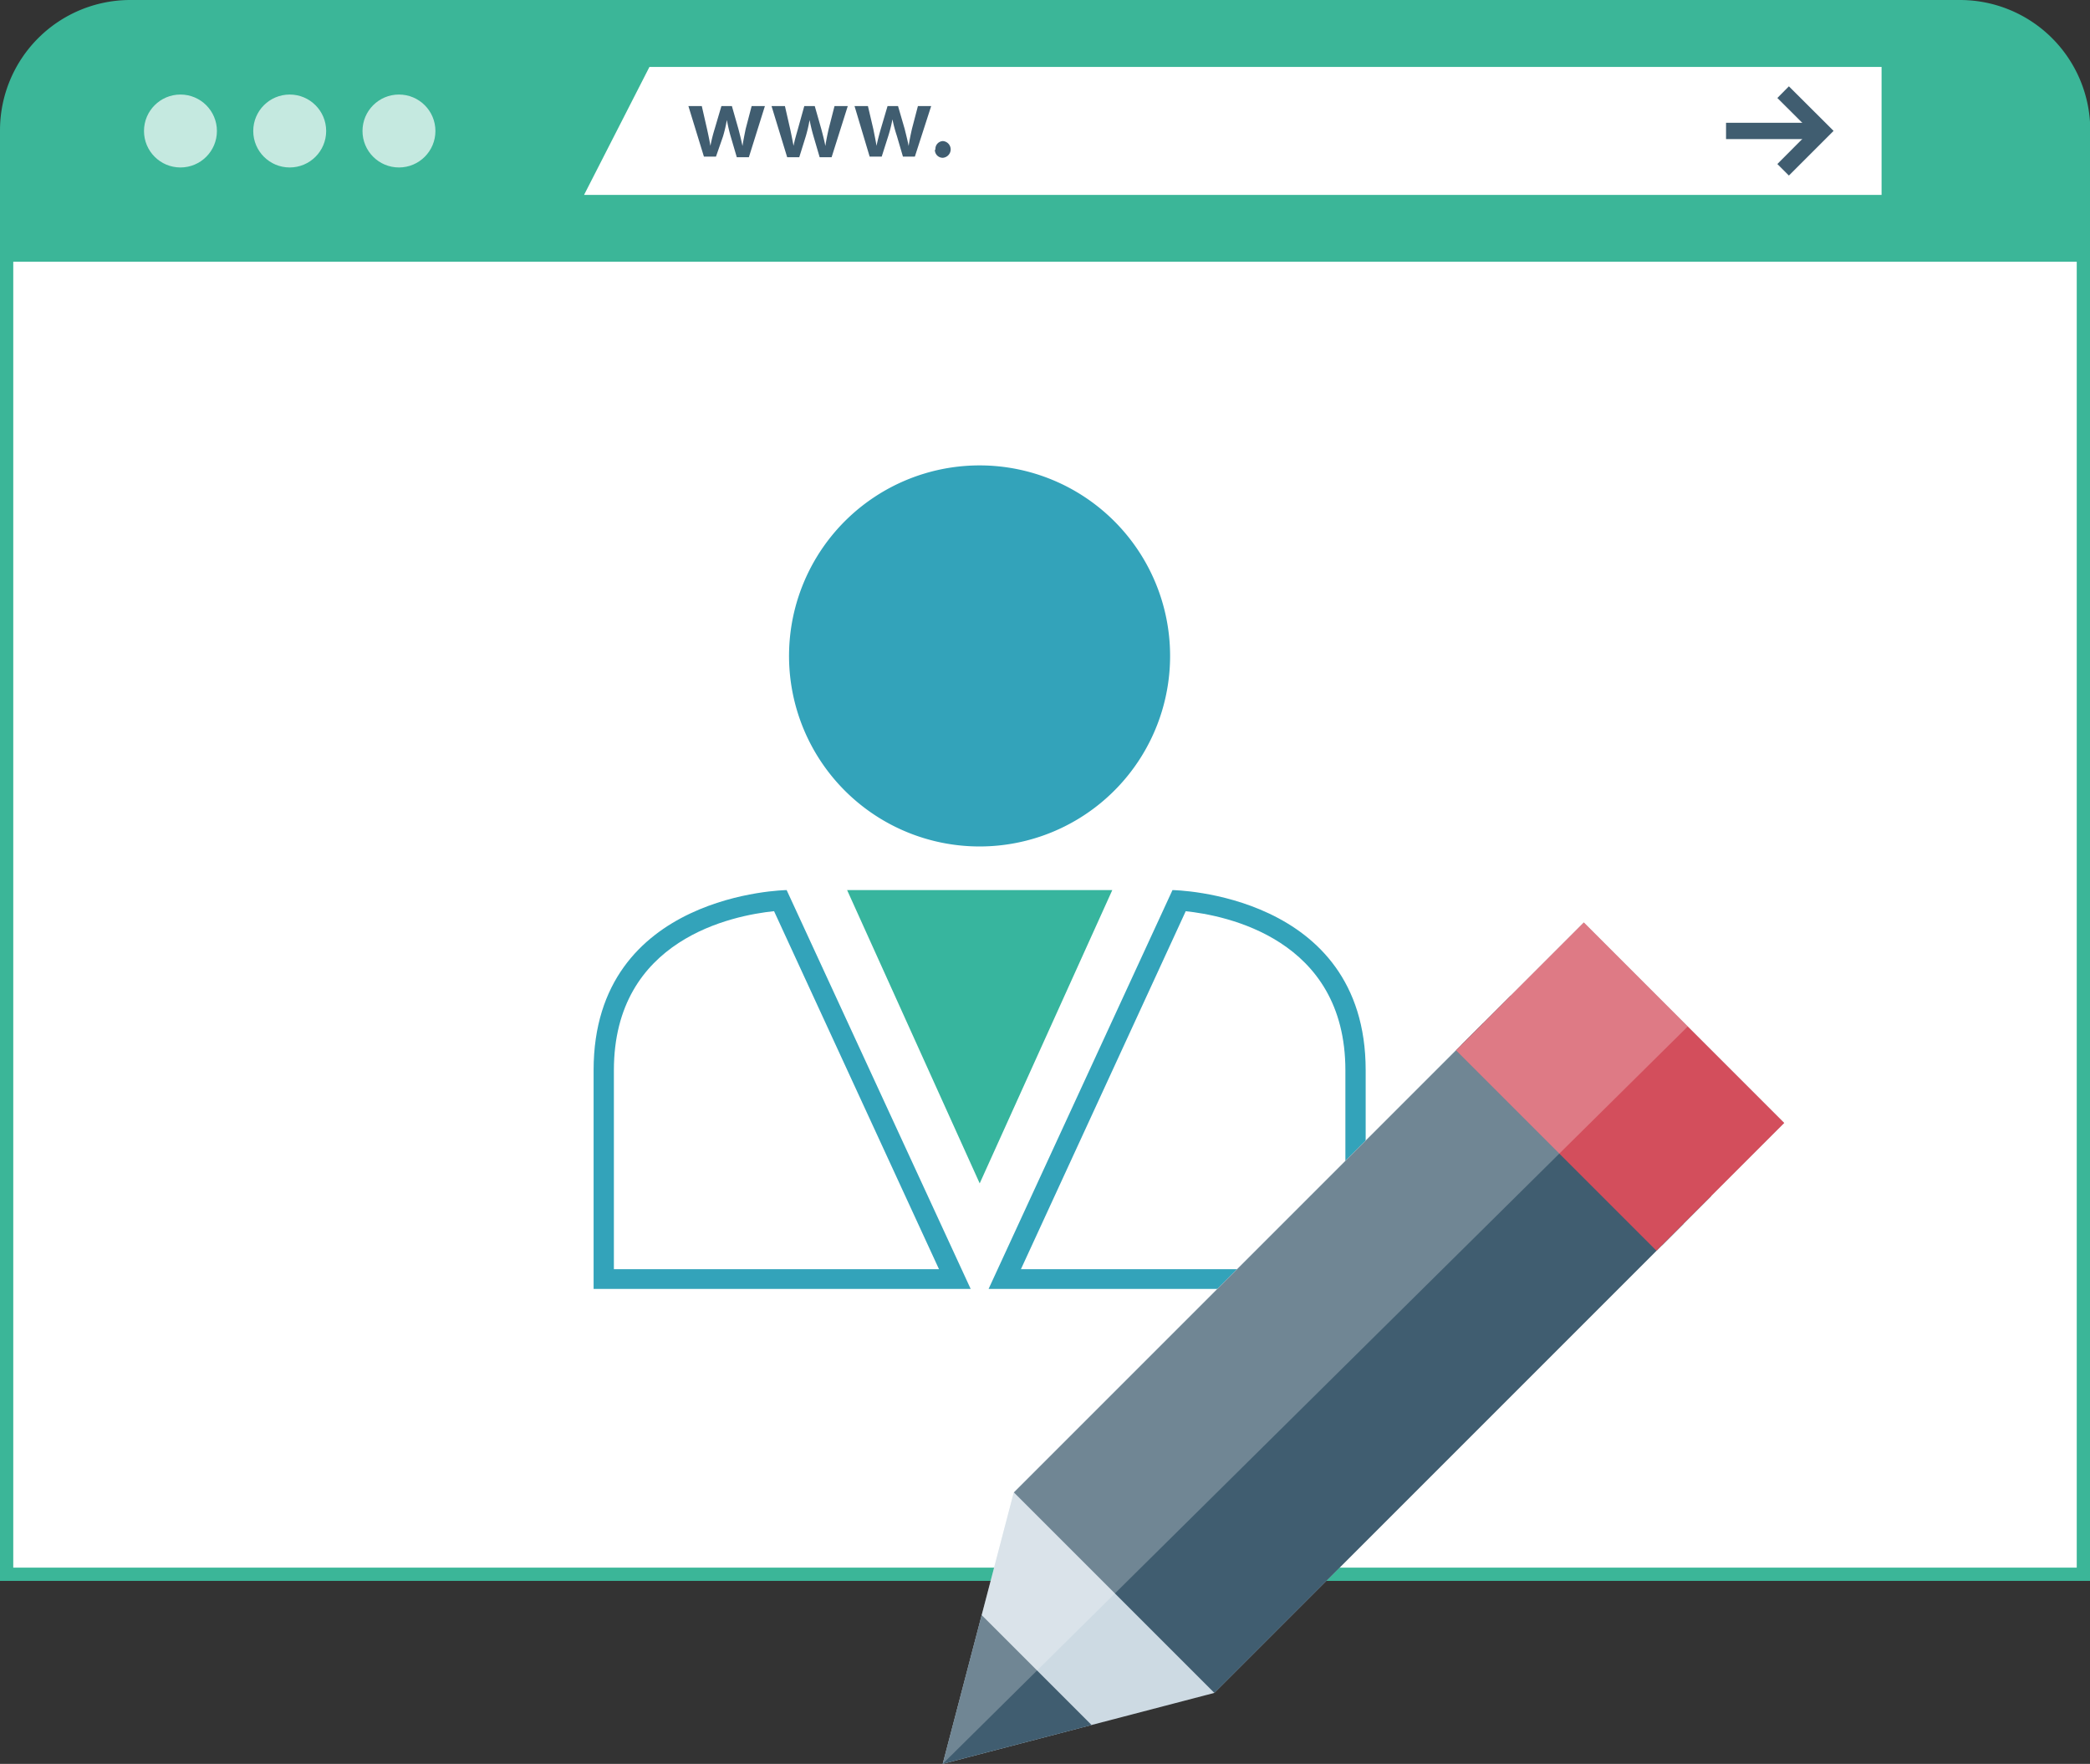 <svg xmlns="http://www.w3.org/2000/svg" viewBox="0 0 157.63 133.03"><rect x="0" y="0" width="157.63" height="133.03" fill="#333333" stroke="none"/><defs><style>.cls-1{fill:#fff;}.cls-2{fill:#3bb698;}.cls-3{opacity:0.7;}.cls-4{fill:#405d70;}.cls-5{fill:#33a3ba;}.cls-6{fill:#37b59e;}.cls-7{fill:#cddae3;}.cls-8{fill:#d34e5c;}.cls-9{opacity:0.25;}</style></defs><title>d</title><g id="圖層_2" data-name="圖層 2"><g id="圖層_1-2" data-name="圖層 1"><rect class="cls-1" x="0.5" y="15.2" width="156.63" height="103.53"/><path class="cls-2" d="M156.63,15.7V118.23H1V15.7H156.63m1-1H0V119.23H157.63V14.7Z"/><path class="cls-2" d="M9.83,0h138a9.83,9.83,0,0,1,9.82,9.83h0v9.91H0V9.83A9.83,9.83,0,0,1,9.82,0Z"/><g class="cls-3"><circle class="cls-1" cx="13.61" cy="9.88" r="2.75"/></g><g class="cls-3"><circle class="cls-1" cx="21.85" cy="9.88" r="2.75"/></g><g class="cls-3"><circle class="cls-1" cx="30.09" cy="9.88" r="2.75"/></g><polygon class="cls-1" points="141.91 14.7 44.05 14.7 48.98 5.05 141.91 5.05 141.91 14.7"/><path class="cls-4" d="M52.93,8l.4,1.75c.09.41.18.83.25,1.25h0a11.82,11.82,0,0,1,.31-1.24L54.41,8h.79l.49,1.72c.12.45.22.87.31,1.29h0c.06-.42.15-.84.24-1.29L56.69,8h1l-1.21,3.86h-.91l-.46-1.57c-.12-.41-.21-.82-.29-1.24h0a10.62,10.62,0,0,1-.29,1.24L54,11.81h-.91L51.92,8Z"/><path class="cls-4" d="M59.2,8l.4,1.75c.09.41.17.83.25,1.25h0c.08-.42.21-.85.32-1.24L60.66,8h.79l.49,1.72c.12.45.23.87.31,1.29h0c.06-.42.15-.84.25-1.29L62.94,8h1l-1.22,3.86h-.9l-.46-1.57c-.12-.41-.22-.82-.3-1.24h0a10.62,10.62,0,0,1-.29,1.24l-.49,1.57h-.91L58.19,8Z"/><path class="cls-4" d="M65.46,8l.41,1.75c.08.41.17.83.24,1.25h0c.08-.42.2-.85.31-1.24L66.94,8h.79l.5,1.72c.11.45.22.87.3,1.29h0c.06-.42.15-.84.25-1.29L69.23,8h1L69,11.81h-.9l-.46-1.57A10.62,10.62,0,0,1,67.31,9h0A10.62,10.62,0,0,1,67,10.24l-.5,1.57h-.91L64.45,8Z"/><path class="cls-4" d="M70.55,11.27a.59.59,0,0,1,.56-.63h0a.63.63,0,0,1,.59.67.64.64,0,0,1-.59.59.59.59,0,0,1-.6-.59Z"/><rect class="cls-4" x="130.18" y="9.26" width="6.64" height="1.23"/><polygon class="cls-4" points="134.92 13.24 134.05 12.37 136.54 9.87 134.05 7.39 134.92 6.51 138.29 9.87 134.92 13.24"/><circle class="cls-1" cx="73.89" cy="49.46" r="13.6"/><path class="cls-5" d="M73.89,36.63A12.84,12.84,0,1,1,61.05,49.46,12.83,12.83,0,0,1,73.89,36.63m0-1.53A14.37,14.37,0,1,0,88.25,49.46,14.37,14.37,0,0,0,73.89,35.1Z"/><path class="cls-1" d="M45.54,96.45V80.71c0-11.29,10.81-12.64,13.31-12.8L72,96.45Z"/><path class="cls-5" d="M58.38,68.72l12.44,27H46.3v-15c0-9.93,9-11.68,12.08-12m.95-1.59s-14.56.19-14.56,13.58v16.5H73.21L59.33,67.13Z"/><path class="cls-1" d="M75.76,96.45,88.92,67.91c2.5.17,13.32,1.53,13.32,12.8V96.45Z"/><path class="cls-5" d="M89.4,68.72c3,.31,12.07,2.06,12.07,12v15H77l12.43-27m-1-1.59L74.56,97.21H103V80.71c0-13.39-14.56-13.58-14.56-13.58Z"/><polygon class="cls-6" points="73.89 67.13 63.89 67.13 73.89 89.25 83.89 67.13 73.89 67.13"/><polygon class="cls-7" points="71.1 133.03 91.58 127.68 134.56 84.69 119.44 69.57 76.46 112.56 71.1 133.03"/><polyline class="cls-4" points="74.04 121.81 71.1 133.03 82.33 130.1"/><rect class="cls-4" x="117.46" y="74.85" width="2.28" height="21.38" transform="translate(-25.74 108.92) rotate(-45)"/><rect class="cls-4" x="76.27" y="90.68" width="53.01" height="21.38" transform="translate(-41.58 102.37) rotate(-45)"/><rect class="cls-8" x="115.38" y="71.26" width="13.63" height="21.38" transform="translate(-22.16 110.41) rotate(-45)"/><g class="cls-9"><polygon class="cls-1" points="71.1 133.03 127.29 77.42 119.44 69.58 76.47 112.55 71.1 133.03"/></g><circle class="cls-5" cx="73.89" cy="49.46" r="13.6"/></g></g></svg>
